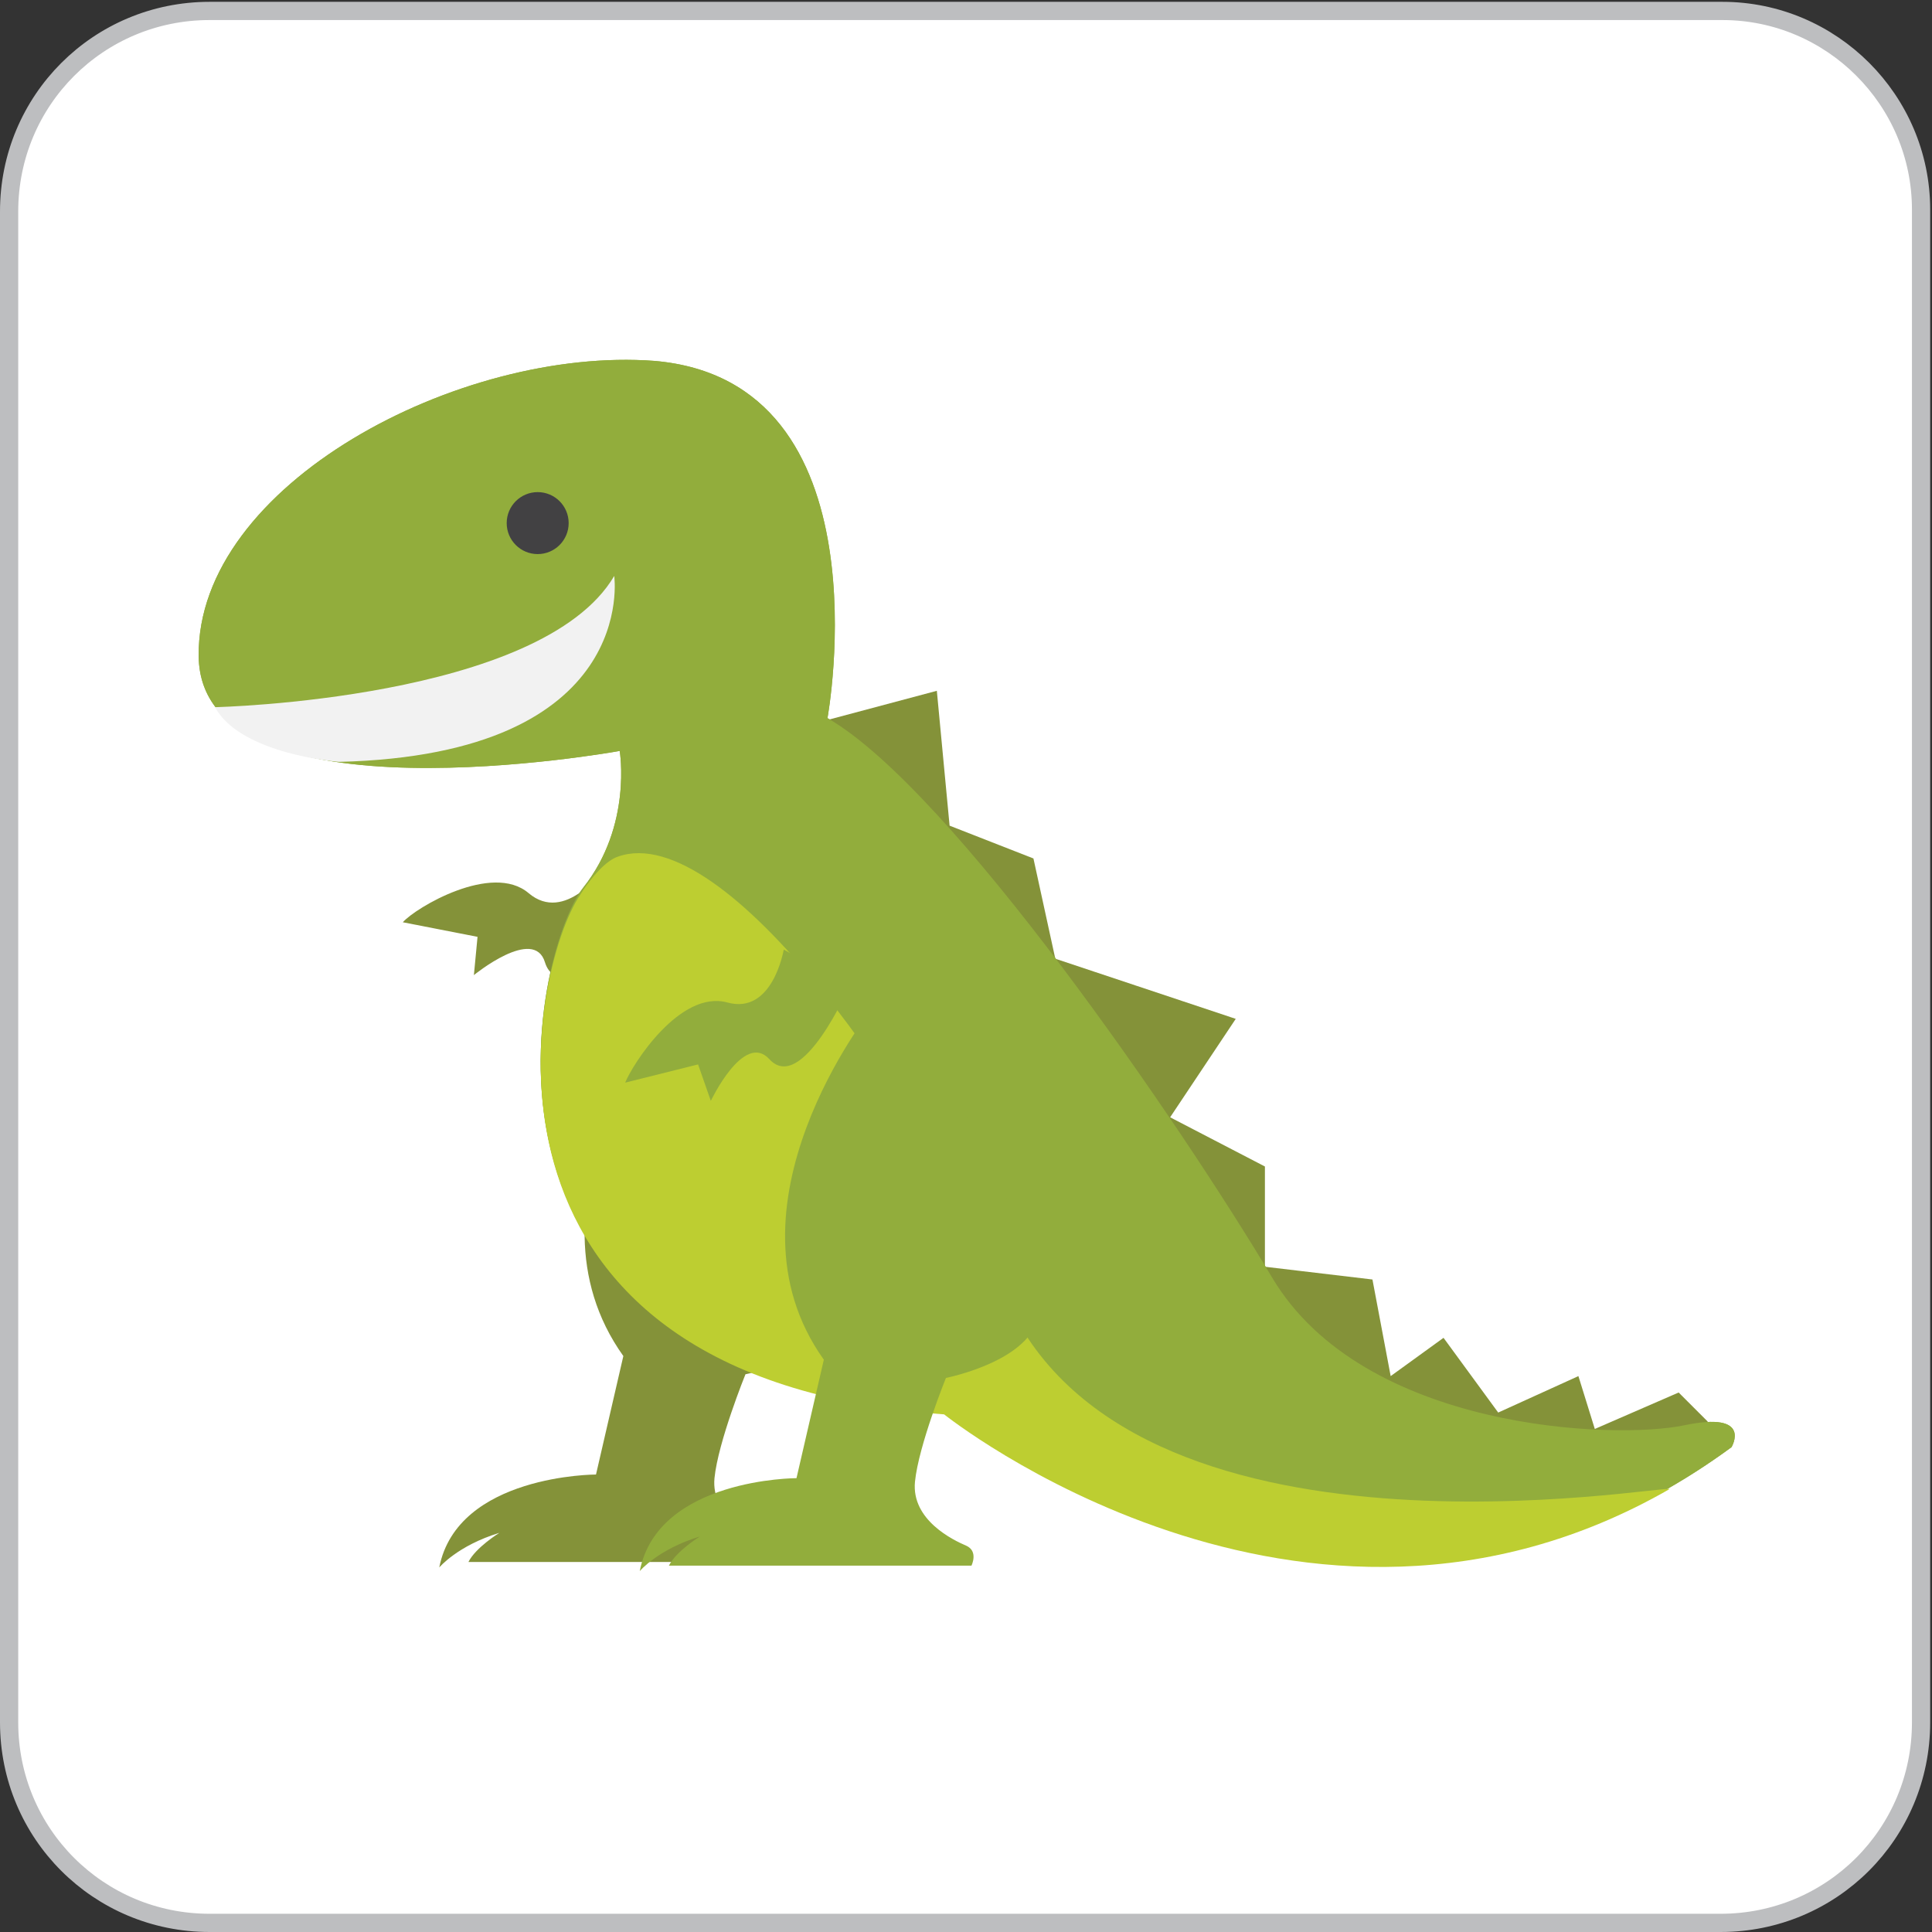 <?xml version="1.0" encoding="utf-8"?>
<!-- Generator: Adobe Illustrator 21.1.0, SVG Export Plug-In . SVG Version: 6.00 Build 0)  -->
<svg version="1.1" id="Layer_1" xmlns="http://www.w3.org/2000/svg" xmlns:xlink="http://www.w3.org/1999/xlink" x="0px" y="0px"
	 viewBox="0 0 106 106" style="enable-background:new 0 0 106 106;" xml:space="preserve">
<rect x="0" y="0" width="106" height="106" fill="#333333" stroke="none"/>
<style type="text/css">
	.st0{fill:#FFFFFF;stroke:#BDBEC0;stroke-miterlimit:10;}
	.st1{fill:#92AD3C;}
	.st2{fill:#849239;}
	.st3{fill:#BDCE31;}
	.st4{fill:#F2F2F2;}
	.st5{fill:#424143;}
</style>
<path class="st0" d="M94.5,0.6H11.5c-6.1,0-11,4.9-11,11v82.9c0,6.1,4.9,11,11,11h82.9c6.1,0,11-4.9,11-11V11.5
	C105.4,5.5,100.5,0.6,94.5,0.6L94.5,0.6z M94.5,0.6"/>
<g>
	<path class="st1" d="M10.9,36c0.1,9.4,23.1,5.2,23.1,5.2s0.7,4.1-2,7.5c-2.7,3.4-8.3,26.7,19.8,28.8c0,0,21.8,17.6,43.2,1.9
		c0,0,1.2-2-2.6-1.2c-3.8,0.8-17.6,0.3-22.6-8.1c-5-8.4-17.6-26.8-24.4-30.7c0,0,3.4-18.5-9.5-19.6C25.2,19,10.8,26.6,10.9,36z"/>
	<path class="st2" d="M33.1,47.7c0,0-2.1,3-4.1,1.3c-2-1.7-6.2,0.8-6.9,1.6l4.1,0.8L26,53.5c0,0,3.3-2.7,3.9-0.7
		c0.8,2.6,5.7-1.8,5.7-1.8L33.1,47.7z"/>
	<path class="st2" d="M36.8,55.2c0,0-8.6,10.8-2.6,19.2l-1.5,6.5c0,0-7.6,0-8.6,5.1c0,0,1-1.2,3.3-1.9c0,0-1.3,0.8-1.7,1.6h16.6
		c0,0,0.4-0.8-0.3-1.1c-0.7-0.3-3-1.4-2.8-3.5c0.2-2,1.7-5.7,1.7-5.7s5.1-1,5.1-3.8C46,68.7,41.3,57.1,36.8,55.2z"/>
	<path class="st2" d="M45.4,39.5l6-1.6l0.7,7.4l4.6,1.8l1.2,5.5l9.9,3.3l-3.6,5.4l5.2,2.7v5.5l5.9,0.7l1,5.3l2.9-2.1l3,4.1l4.4-2
		l0.9,2.9l4.6-2l1.6,1.6c0,0-1.7,3-11.2,1.4C72.8,78,57,58.3,53.5,52C50,45.8,45.4,39.5,45.4,39.5z"/>
	<path class="st1" d="M10.9,36c0.1,9.4,23.1,5.2,23.1,5.2s0.7,4.1-2,7.5c-2.7,3.4-8.3,26.7,19.8,28.8c0,0,21.8,17.6,43.2,1.9
		c0,0,1.2-2-2.6-1.2c-3.8,0.8-17.6,0.3-22.6-8.1c-5-8.4-17.6-26.8-24.4-30.7c0,0,3.4-18.5-9.5-19.6C25.2,19,10.8,26.6,10.9,36z"/>
	<path class="st3" d="M33.9,47c5.9-2.1,16.8,13.6,21.2,24c6.7,15.9,36.5,10.4,36.5,10.7c-20.2,11.6-39.8-4.1-39.8-4.1
		c-27-2-22.9-23.7-20.1-28.3C32.5,48,33.3,47.2,33.9,47z"/>
	<path class="st1" d="M43,52.1c0,0-0.6,3.6-3.1,2.9c-2.6-0.7-5.2,3.4-5.6,4.4l4-1l0.7,2c0,0,1.8-3.8,3.2-2.3c1.8,2,4.4-4,4.4-4
		L43,52.1z"/>
	<path class="st1" d="M47.8,55.4c0,0-8.6,10.8-2.6,19.2l-1.5,6.5c0,0-7.6,0-8.6,5.1c0,0,1-1.2,3.3-1.9c0,0-1.3,0.8-1.7,1.6h16.6
		c0,0,0.4-0.8-0.3-1.1c-0.7-0.3-3-1.4-2.8-3.5c0.2-2,1.7-5.7,1.7-5.7s5.1-1,5.1-3.8C57,69,52.3,57.4,47.8,55.4z"/>
	<path class="st4" d="M11.8,38.8c0,0,17.9-0.4,21.9-7.2c0,0,1.4,9.8-15.1,10.2C18.6,41.8,13.2,41.4,11.8,38.8z"/>
	<circle class="st5" cx="29.5" cy="28.7" r="1.7"/>
</g>
<g>
</g>
<g>
</g>
<g>
</g>
<g>
</g>
<g>
</g>
<g>
</g>
</svg>
